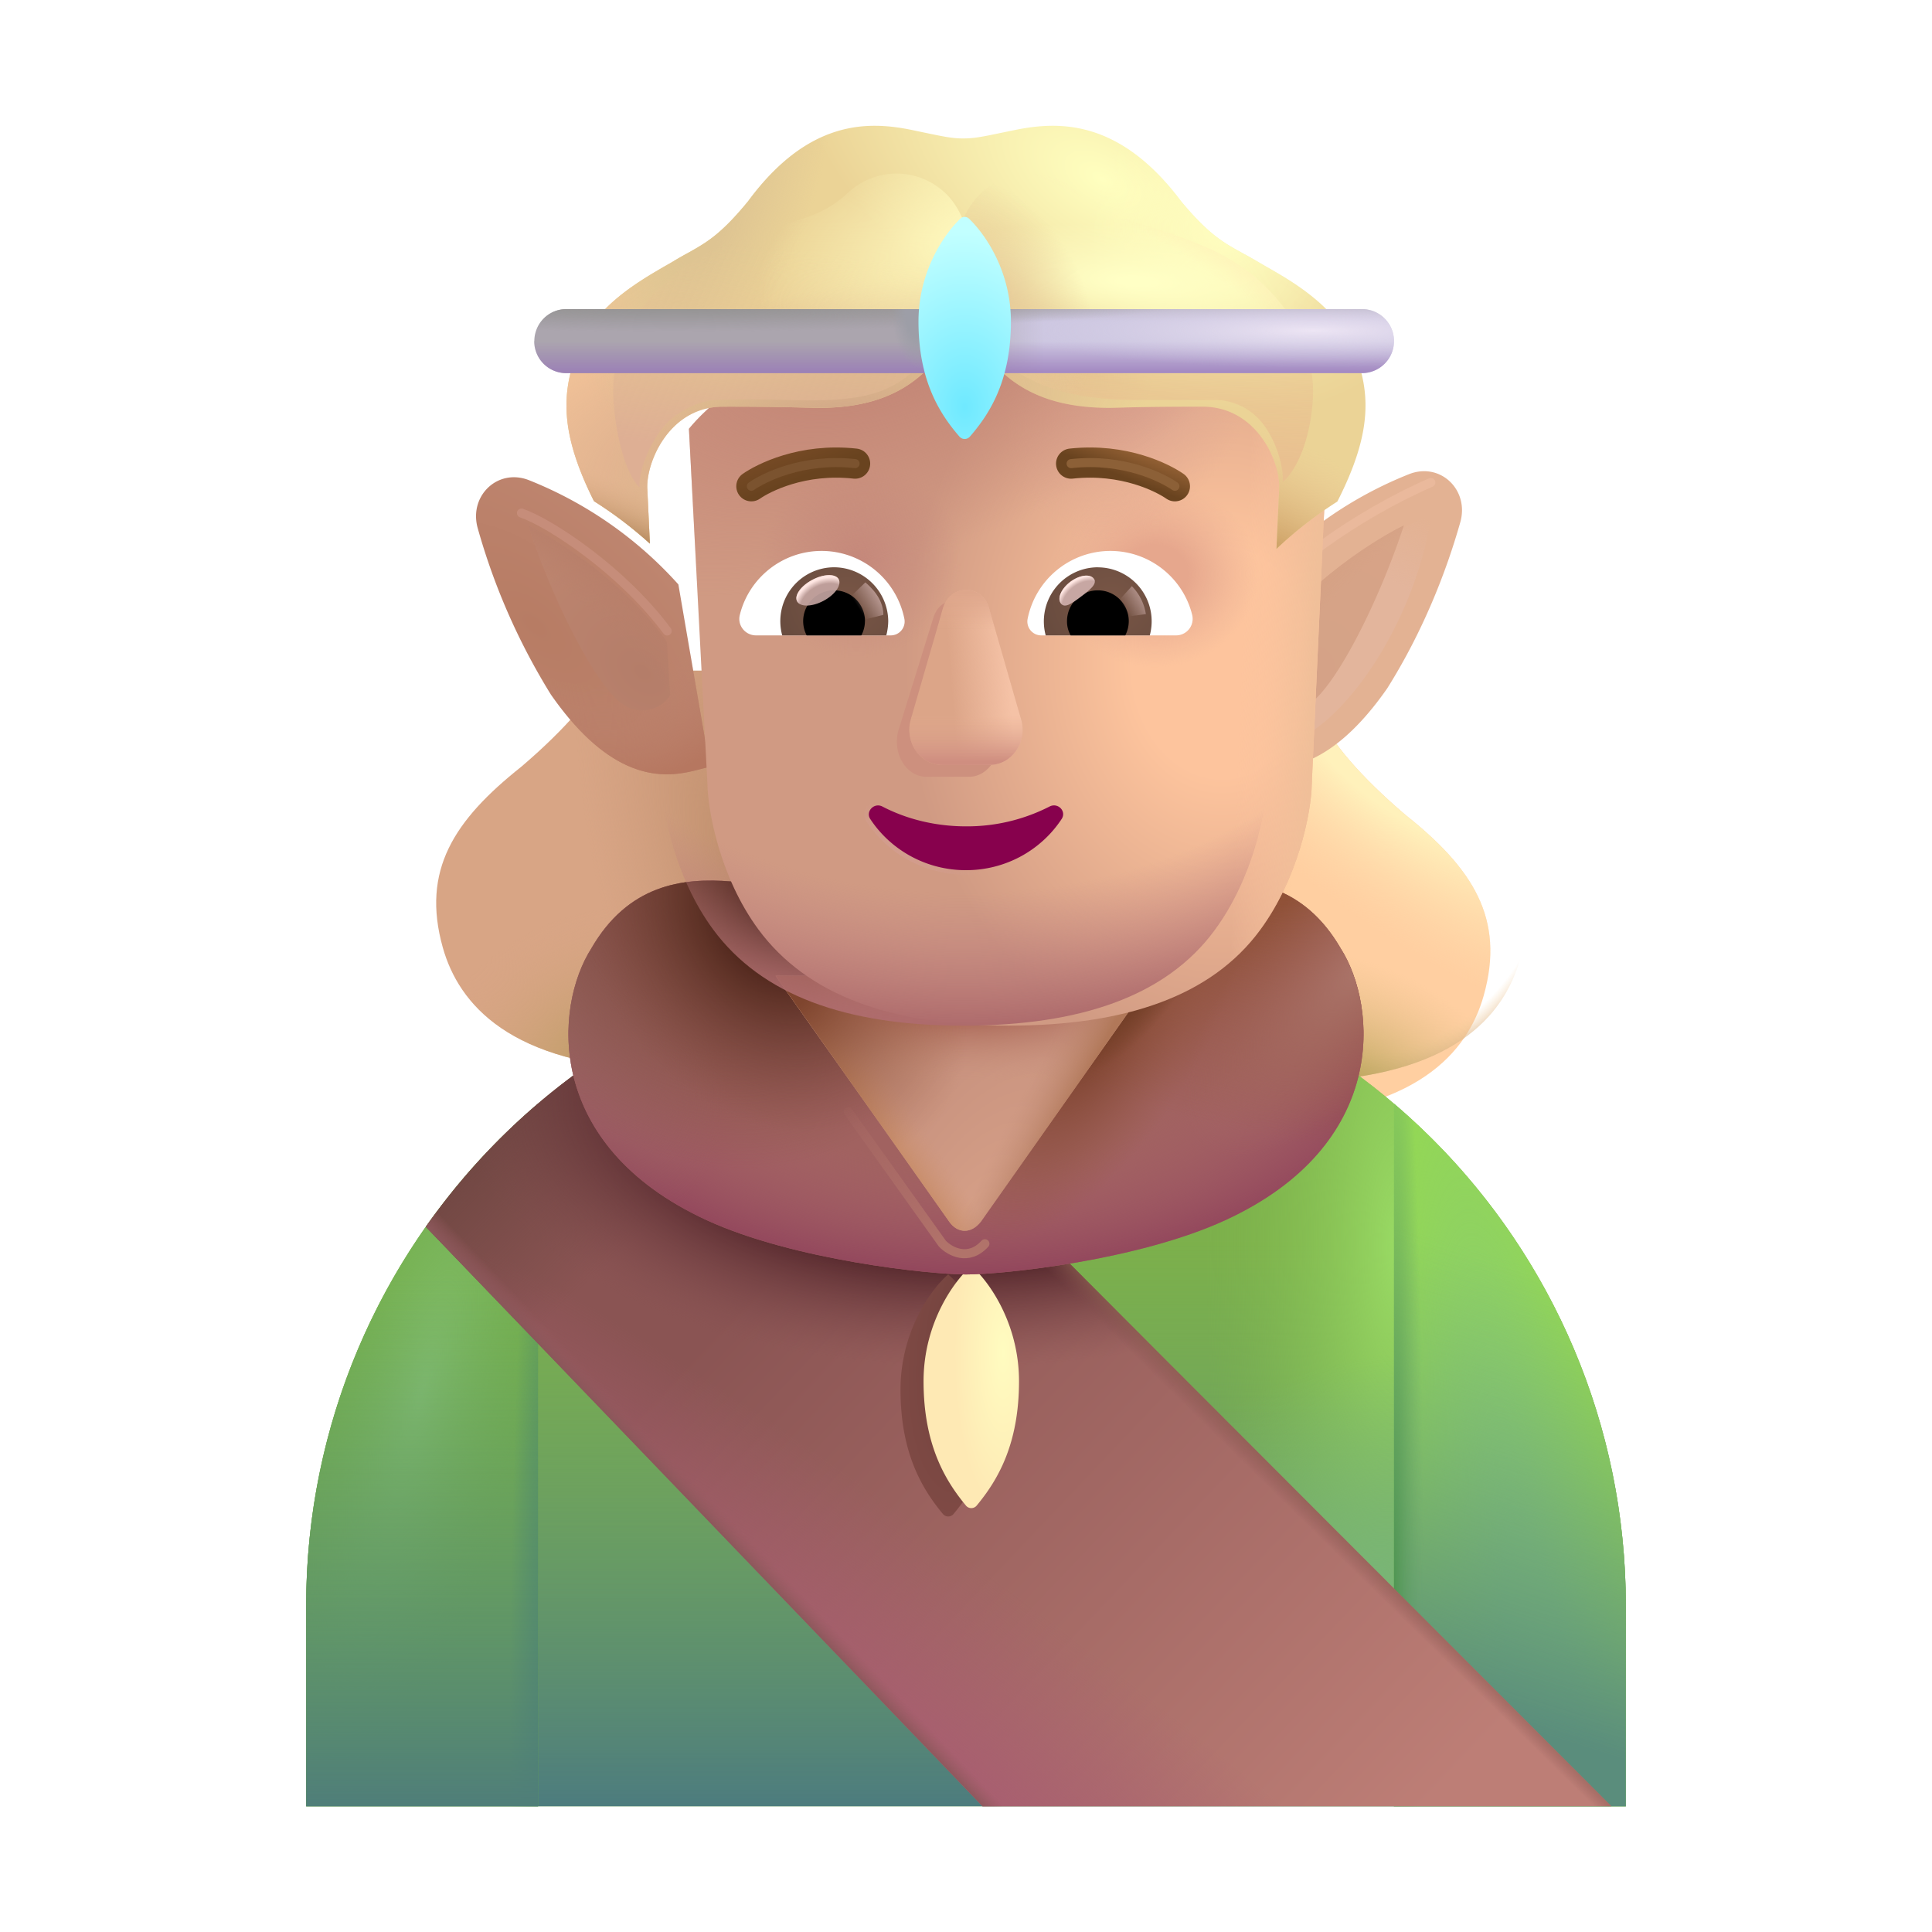 <svg xmlns="http://www.w3.org/2000/svg" fill="none" viewBox="0 0 32 32"><g filter="url(#person-elf-medium-light_svg__a)"><path fill="#FFCFA1" d="M23.879 12.898c-.735-.625-1.279-1.255-1.368-1.594h-4.234v3.282l3.313 3.328c2.469-.082 3.322-1.085 3.585-2.024.36-1.28-.187-2.109-1.296-2.992"/><path fill="url(#person-elf-medium-light_svg__b)" d="M23.879 12.898c-.735-.625-1.279-1.255-1.368-1.594h-4.234v3.282l3.313 3.328c2.469-.082 3.322-1.085 3.585-2.024.36-1.28-.187-2.109-1.296-2.992"/><path fill="url(#person-elf-medium-light_svg__c)" d="M23.879 12.898c-.735-.625-1.279-1.255-1.368-1.594h-4.234v3.282l3.313 3.328c2.469-.082 3.322-1.085 3.585-2.024.36-1.28-.187-2.109-1.296-2.992"/></g><path fill="url(#person-elf-medium-light_svg__d)" d="M23.879 12.898c-.735-.625-1.279-1.255-1.368-1.594h-4.234v3.282l3.313 3.328c2.469-.082 3.322-1.085 3.585-2.024.36-1.28-.187-2.109-1.296-2.992"/><path fill="url(#person-elf-medium-light_svg__e)" d="M23.879 12.898c-.735-.625-1.279-1.255-1.368-1.594h-4.234v3.282l3.313 3.328c2.469-.082 3.322-1.085 3.585-2.024.36-1.28-.187-2.109-1.296-2.992"/><g filter="url(#person-elf-medium-light_svg__f)"><path fill="#D8A585" d="M8.381 12.702c.735-.625 1.279-1.255 1.368-1.594h4.234v3.282l-3.313 3.328c-2.469-.082-3.322-1.084-3.586-2.024-.359-1.28.188-2.109 1.297-2.992"/><path fill="url(#person-elf-medium-light_svg__g)" d="M8.381 12.702c.735-.625 1.279-1.255 1.368-1.594h4.234v3.282l-3.313 3.328c-2.469-.082-3.322-1.084-3.586-2.024-.359-1.28.188-2.109 1.297-2.992"/><path fill="url(#person-elf-medium-light_svg__h)" d="M8.381 12.702c.735-.625 1.279-1.255 1.368-1.594h4.234v3.282l-3.313 3.328c-2.469-.082-3.322-1.084-3.586-2.024-.359-1.28.188-2.109 1.297-2.992"/></g><path fill="#7CB04B" d="M5.071 26.599c0-6.036 4.893-10.93 10.929-10.93s10.929 4.894 10.929 10.93v3.318H5.07z"/><path fill="url(#person-elf-medium-light_svg__i)" d="M5.071 26.599c0-6.036 4.893-10.93 10.929-10.93s10.929 4.894 10.929 10.93v3.318H5.07z"/><path fill="url(#person-elf-medium-light_svg__j)" d="M5.071 26.599c0-6.036 4.893-10.93 10.929-10.93s10.929 4.894 10.929 10.93v3.318H5.07z"/><path fill="url(#person-elf-medium-light_svg__k)" d="M5.071 26.599c0-6.036 4.893-10.93 10.929-10.93s10.929 4.894 10.929 10.93v3.318H5.07z"/><path fill="#74AF4B" d="M8.912 18.28a10.9 10.9 0 0 0-3.84 8.318v3.319h3.84z"/><path fill="url(#person-elf-medium-light_svg__l)" d="M8.912 18.28a10.9 10.9 0 0 0-3.84 8.318v3.319h3.84z"/><path fill="url(#person-elf-medium-light_svg__m)" d="M8.912 18.28a10.9 10.9 0 0 0-3.84 8.318v3.319h3.84z"/><path fill="url(#person-elf-medium-light_svg__n)" d="M8.912 18.28a10.9 10.9 0 0 0-3.84 8.318v3.319h3.84z"/><path fill="#93D756" d="M23.088 18.28a10.9 10.9 0 0 1 3.84 8.318v3.319h-3.84z"/><path fill="url(#person-elf-medium-light_svg__o)" d="M23.088 18.28a10.9 10.9 0 0 1 3.84 8.318v3.319h-3.84z"/><path fill="url(#person-elf-medium-light_svg__p)" d="M23.088 18.28a10.9 10.9 0 0 1 3.84 8.318v3.319h-3.84z"/><path fill="url(#person-elf-medium-light_svg__q)" d="M23.088 18.28a10.9 10.9 0 0 1 3.84 8.318v3.319h-3.84z"/><path fill="url(#person-elf-medium-light_svg__r)" d="M16.274 29.917 7.053 20.32a10.95 10.95 0 0 1 5.854-4.207L26.69 29.917z"/><path fill="url(#person-elf-medium-light_svg__s)" d="M16.274 29.917 7.053 20.32a10.95 10.95 0 0 1 5.854-4.207L26.69 29.917z"/><path fill="url(#person-elf-medium-light_svg__t)" d="M16.274 29.917 7.053 20.32a10.95 10.95 0 0 1 5.854-4.207L26.69 29.917z"/><path fill="url(#person-elf-medium-light_svg__u)" d="M16.274 29.917 7.053 20.32a10.95 10.95 0 0 1 5.854-4.207L26.69 29.917z"/><path fill="url(#person-elf-medium-light_svg__v)" d="M16.274 29.917 7.053 20.32a10.95 10.95 0 0 1 5.854-4.207L26.69 29.917z"/><path fill="url(#person-elf-medium-light_svg__w)" d="M16.274 29.917 7.053 20.32a10.95 10.95 0 0 1 5.854-4.207L26.69 29.917z"/><g filter="url(#person-elf-medium-light_svg__x)"><path fill="url(#person-elf-medium-light_svg__y)" d="M15.706 21.11c.263.22.79.923.79 1.906 0 1.053-.358 1.646-.702 2.06a.115.115 0 0 1-.177 0c-.343-.414-.702-1.007-.702-2.06 0-.983.527-1.686.79-1.907"/></g><g filter="url(#person-elf-medium-light_svg__z)"><path fill="url(#person-elf-medium-light_svg__A)" d="M15.988 21.07c.264.221.79.924.79 1.907 0 1.052-.358 1.646-.701 2.06a.115.115 0 0 1-.178 0c-.343-.414-.702-1.008-.702-2.06 0-.983.528-1.686.791-1.907"/></g><path fill="#A16260" d="M12.12 14.601c-.82-.07-1.718.055-2.327 1.11-.61.96-.793 3.255 1.914 4.5 1.443.663 3.695.898 4.293.898.633 0 2.85-.235 4.293-.898 2.707-1.245 2.523-3.54 1.914-4.5-.61-1.055-1.508-1.18-2.328-1.11l-3.88.14z"/><path fill="url(#person-elf-medium-light_svg__B)" d="M12.12 14.601c-.82-.07-1.718.055-2.327 1.11-.61.96-.793 3.255 1.914 4.5 1.443.663 3.695.898 4.293.898.633 0 2.85-.235 4.293-.898 2.707-1.245 2.523-3.54 1.914-4.5-.61-1.055-1.508-1.18-2.328-1.11l-3.88.14z"/><path fill="url(#person-elf-medium-light_svg__C)" d="M12.12 14.601c-.82-.07-1.718.055-2.327 1.11-.61.96-.793 3.255 1.914 4.5 1.443.663 3.695.898 4.293.898.633 0 2.85-.235 4.293-.898 2.707-1.245 2.523-3.54 1.914-4.5-.61-1.055-1.508-1.18-2.328-1.11l-3.88.14z"/><path fill="url(#person-elf-medium-light_svg__D)" d="M12.12 14.601c-.82-.07-1.718.055-2.327 1.11-.61.96-.793 3.255 1.914 4.5 1.443.663 3.695.898 4.293.898.633 0 2.85-.235 4.293-.898 2.707-1.245 2.523-3.54 1.914-4.5-.61-1.055-1.508-1.18-2.328-1.11l-3.88.14z"/><path fill="url(#person-elf-medium-light_svg__E)" d="M12.12 14.601c-.82-.07-1.718.055-2.327 1.11-.61.96-.793 3.255 1.914 4.5 1.443.663 3.695.898 4.293.898.633 0 2.85-.235 4.293-.898 2.707-1.245 2.523-3.54 1.914-4.5-.61-1.055-1.508-1.18-2.328-1.11l-3.88.14z"/><path fill="url(#person-elf-medium-light_svg__F)" d="M12.12 14.601c-.82-.07-1.718.055-2.327 1.11-.61.96-.793 3.255 1.914 4.5 1.443.663 3.695.898 4.293.898.633 0 2.85-.235 4.293-.898 2.707-1.245 2.523-3.54 1.914-4.5-.61-1.055-1.508-1.18-2.328-1.11l-3.88.14z"/><path fill="url(#person-elf-medium-light_svg__G)" d="M12.12 14.601c-.82-.07-1.718.055-2.327 1.11-.61.96-.793 3.255 1.914 4.5 1.443.663 3.695.898 4.293.898.633 0 2.85-.235 4.293-.898 2.707-1.245 2.523-3.54 1.914-4.5-.61-1.055-1.508-1.18-2.328-1.11l-3.88.14z"/><path fill="url(#person-elf-medium-light_svg__H)" d="M12.12 14.601c-.82-.07-1.718.055-2.327 1.11-.61.96-.793 3.255 1.914 4.5 1.443.663 3.695.898 4.293.898.633 0 2.85-.235 4.293-.898 2.707-1.245 2.523-3.54 1.914-4.5-.61-1.055-1.508-1.18-2.328-1.11l-3.88.14z"/><path fill="url(#person-elf-medium-light_svg__I)" d="M12.12 14.601c-.82-.07-1.718.055-2.327 1.11-.61.96-.793 3.255 1.914 4.5 1.443.663 3.695.898 4.293.898.633 0 2.85-.235 4.293-.898 2.707-1.245 2.523-3.54 1.914-4.5-.61-1.055-1.508-1.18-2.328-1.11l-3.88.14z"/><path fill="url(#person-elf-medium-light_svg__J)" d="m15.719 20.23-2.871-4.066h6.265L16.25 20.23c-.164.215-.395.2-.531 0"/><path fill="url(#person-elf-medium-light_svg__K)" d="m15.719 20.23-2.871-4.066h6.265L16.25 20.23c-.164.215-.395.2-.531 0"/><path fill="url(#person-elf-medium-light_svg__L)" d="m15.719 20.23-2.871-4.066h6.265L16.25 20.23c-.164.215-.395.2-.531 0"/><path fill="url(#person-elf-medium-light_svg__M)" d="m15.719 20.23-2.871-4.066h6.265L16.25 20.23c-.164.215-.395.2-.531 0"/><path fill="url(#person-elf-medium-light_svg__N)" d="m15.719 20.23-2.871-4.066h6.265L16.25 20.23c-.164.215-.395.2-.531 0"/><g filter="url(#person-elf-medium-light_svg__O)"><path fill="url(#person-elf-medium-light_svg__P)" d="M8.763 7.754a6.6 6.6 0 0 1 2.473 1.726l.52 3.024c-.356.052-1.371.609-2.633-1.203a10.7 10.7 0 0 1-1.21-2.751c-.152-.536.332-1.001.85-.796"/><path fill="url(#person-elf-medium-light_svg__Q)" d="M8.763 7.754a6.6 6.6 0 0 1 2.473 1.726l.52 3.024c-.356.052-1.371.609-2.633-1.203a10.7 10.7 0 0 1-1.21-2.751c-.152-.536.332-1.001.85-.796"/></g><path fill="url(#person-elf-medium-light_svg__R)" d="M11.045 10.633c-.7-.994-1.823-1.7-2.297-1.93.406 1.25 1.156 2.75 1.617 2.992a.55.55 0 0 0 .735-.18z"/><path fill="url(#person-elf-medium-light_svg__S)" d="M11.045 10.633c-.7-.994-1.823-1.7-2.297-1.93.406 1.25 1.156 2.75 1.617 2.992a.55.55 0 0 0 .735-.18z"/><g filter="url(#person-elf-medium-light_svg__T)"><path stroke="#C68D7A" stroke-linecap="round" stroke-width=".15" d="M8.637 8.498c.476.164 1.672.953 2.414 1.953"/></g><g filter="url(#person-elf-medium-light_svg__U)"><path fill="#E3B293" d="M23.237 7.754a6.6 6.6 0 0 0-2.474 1.726l-.52 3.024c.357.052 1.372.609 2.634-1.203.586-.933.972-1.911 1.21-2.751.152-.536-.332-1.001-.85-.796"/></g><g filter="url(#person-elf-medium-light_svg__V)"><path stroke="#EAB99C" stroke-linecap="round" stroke-width=".15" d="M20.848 9.992c.383-.547 1.589-1.45 2.851-2"/></g><g filter="url(#person-elf-medium-light_svg__W)"><path fill="url(#person-elf-medium-light_svg__X)" d="M20.914 10.767c.849-1.205 2.226-1.99 2.801-2.267-.25 1.656-1.219 3.117-1.992 3.617-.424.274-.765-.11-.875-.28z"/></g><g filter="url(#person-elf-medium-light_svg__Y)"><path fill="url(#person-elf-medium-light_svg__Z)" d="M20.955 10.633c.7-.994 1.823-1.7 2.297-1.93-.407 1.25-1.157 2.75-1.618 2.992a.55.55 0 0 1-.734-.18z"/><path fill="url(#person-elf-medium-light_svg__aa)" d="M20.955 10.633c.7-.994 1.823-1.7 2.297-1.93-.407 1.25-1.157 2.75-1.618 2.992a.55.55 0 0 1-.734-.18z"/></g><g filter="url(#person-elf-medium-light_svg__ab)"><path fill="url(#person-elf-medium-light_svg__ac)" d="m10.967 12.976-.306-5.874c.58-.709 2.468-2.126 5.37-2.126s4.674 1.417 5.213 2.126l-.267 5.887c-.005.446-.219 1.552-.86 2.42-.8 1.087-2.218 1.579-4.165 1.579s-3.34-.508-4.141-1.594c-.64-.869-.839-1.972-.844-2.418"/><path fill="url(#person-elf-medium-light_svg__ad)" d="m10.967 12.976-.306-5.874c.58-.709 2.468-2.126 5.37-2.126s4.674 1.417 5.213 2.126l-.267 5.887c-.005.446-.219 1.552-.86 2.42-.8 1.087-2.218 1.579-4.165 1.579s-3.34-.508-4.141-1.594c-.64-.869-.839-1.972-.844-2.418"/><path fill="url(#person-elf-medium-light_svg__ae)" d="m10.967 12.976-.306-5.874c.58-.709 2.468-2.126 5.37-2.126s4.674 1.417 5.213 2.126l-.267 5.887c-.005.446-.219 1.552-.86 2.42-.8 1.087-2.218 1.579-4.165 1.579s-3.34-.508-4.141-1.594c-.64-.869-.839-1.972-.844-2.418"/><path fill="url(#person-elf-medium-light_svg__af)" d="m10.967 12.976-.306-5.874c.58-.709 2.468-2.126 5.37-2.126s4.674 1.417 5.213 2.126l-.267 5.887c-.005.446-.219 1.552-.86 2.42-.8 1.087-2.218 1.579-4.165 1.579s-3.34-.508-4.141-1.594c-.64-.869-.839-1.972-.844-2.418"/><path fill="url(#person-elf-medium-light_svg__ag)" d="m10.967 12.976-.306-5.874c.58-.709 2.468-2.126 5.37-2.126s4.674 1.417 5.213 2.126l-.267 5.887c-.005.446-.219 1.552-.86 2.42-.8 1.087-2.218 1.579-4.165 1.579s-3.34-.508-4.141-1.594c-.64-.869-.839-1.972-.844-2.418"/><path fill="url(#person-elf-medium-light_svg__ah)" d="m10.967 12.976-.306-5.874c.58-.709 2.468-2.126 5.37-2.126s4.674 1.417 5.213 2.126l-.267 5.887c-.005.446-.219 1.552-.86 2.42-.8 1.087-2.218 1.579-4.165 1.579s-3.34-.508-4.141-1.594c-.64-.869-.839-1.972-.844-2.418"/></g><path fill="url(#person-elf-medium-light_svg__ai)" d="m10.967 12.976-.306-5.874c.58-.709 2.468-2.126 5.37-2.126s4.674 1.417 5.213 2.126l-.267 5.887c-.005.446-.219 1.552-.86 2.42-.8 1.087-2.218 1.579-4.165 1.579s-3.34-.508-4.141-1.594c-.64-.869-.839-1.972-.844-2.418"/><path fill="url(#person-elf-medium-light_svg__aj)" d="m10.722 8.104.042.9a6.7 6.7 0 0 0-.925-.703c-.579-1.153-.547-1.839-.238-2.569.285-.672.978-1.072 1.422-1.329q.083-.046.153-.089.116-.069.218-.124c.31-.174.544-.305.996-.856 1.008-1.367 2-1.328 2.72-1.18l.185.039c.335.07.48.1.654.1.186 0 .315-.027.61-.088l.243-.05c.73-.15 1.738-.188 2.761 1.179.459.551.696.682 1.012.856q.103.055.222.124l.154.09c.452.256 1.155.656 1.444 1.328.314.732.347 1.418-.245 2.575-.413.262-.75.54-1.008.785l.045-.988c.03-.428-.357-1.368-1.269-1.368-.8 0-1.167.01-1.364.016l-.165.004c-.785 0-1.58-.184-2.126-.984h-.623c-.537.8-1.32.984-2.093.984l-.175-.004a49 49 0 0 0-1.4-.016c-.898 0-1.278.94-1.25 1.368"/><path fill="url(#person-elf-medium-light_svg__ak)" d="m10.722 8.104.042.9a6.7 6.7 0 0 0-.925-.703c-.579-1.153-.547-1.839-.238-2.569.285-.672.978-1.072 1.422-1.329q.083-.046.153-.089.116-.069.218-.124c.31-.174.544-.305.996-.856 1.008-1.367 2-1.328 2.72-1.18l.185.039c.335.07.48.1.654.1.186 0 .315-.027.61-.088l.243-.05c.73-.15 1.738-.188 2.761 1.179.459.551.696.682 1.012.856q.103.055.222.124l.154.09c.452.256 1.155.656 1.444 1.328.314.732.347 1.418-.245 2.575-.413.262-.75.54-1.008.785l.045-.988c.03-.428-.357-1.368-1.269-1.368-.8 0-1.167.01-1.364.016l-.165.004c-.785 0-1.58-.184-2.126-.984h-.623c-.537.8-1.32.984-2.093.984l-.175-.004a49 49 0 0 0-1.4-.016c-.898 0-1.278.94-1.25 1.368"/><path fill="url(#person-elf-medium-light_svg__al)" d="m10.722 8.104.042.9a6.7 6.7 0 0 0-.925-.703c-.579-1.153-.547-1.839-.238-2.569.285-.672.978-1.072 1.422-1.329q.083-.046.153-.089.116-.069.218-.124c.31-.174.544-.305.996-.856 1.008-1.367 2-1.328 2.72-1.18l.185.039c.335.07.48.1.654.1.186 0 .315-.027.61-.088l.243-.05c.73-.15 1.738-.188 2.761 1.179.459.551.696.682 1.012.856q.103.055.222.124l.154.09c.452.256 1.155.656 1.444 1.328.314.732.347 1.418-.245 2.575-.413.262-.75.54-1.008.785l.045-.988c.03-.428-.357-1.368-1.269-1.368-.8 0-1.167.01-1.364.016l-.165.004c-.785 0-1.58-.184-2.126-.984h-.623c-.537.8-1.32.984-2.093.984l-.175-.004a49 49 0 0 0-1.4-.016c-.898 0-1.278.94-1.25 1.368"/><path fill="url(#person-elf-medium-light_svg__am)" d="m10.722 8.104.042.9a6.7 6.7 0 0 0-.925-.703c-.579-1.153-.547-1.839-.238-2.569.285-.672.978-1.072 1.422-1.329q.083-.046.153-.089.116-.069.218-.124c.31-.174.544-.305.996-.856 1.008-1.367 2-1.328 2.72-1.18l.185.039c.335.07.48.1.654.1.186 0 .315-.027.61-.088l.243-.05c.73-.15 1.738-.188 2.761 1.179.459.551.696.682 1.012.856q.103.055.222.124l.154.09c.452.256 1.155.656 1.444 1.328.314.732.347 1.418-.245 2.575-.413.262-.75.54-1.008.785l.045-.988c.03-.428-.357-1.368-1.269-1.368-.8 0-1.167.01-1.364.016l-.165.004c-.785 0-1.58-.184-2.126-.984h-.623c-.537.8-1.32.984-2.093.984l-.175-.004a49 49 0 0 0-1.4-.016c-.898 0-1.278.94-1.25 1.368"/><path fill="url(#person-elf-medium-light_svg__an)" d="m10.722 8.104.042.9a6.7 6.7 0 0 0-.925-.703c-.579-1.153-.547-1.839-.238-2.569.285-.672.978-1.072 1.422-1.329q.083-.046.153-.089.116-.069.218-.124c.31-.174.544-.305.996-.856 1.008-1.367 2-1.328 2.72-1.18l.185.039c.335.07.48.1.654.1.186 0 .315-.027.61-.088l.243-.05c.73-.15 1.738-.188 2.761 1.179.459.551.696.682 1.012.856q.103.055.222.124l.154.09c.452.256 1.155.656 1.444 1.328.314.732.347 1.418-.245 2.575-.413.262-.75.54-1.008.785l.045-.988c.03-.428-.357-1.368-1.269-1.368-.8 0-1.167.01-1.364.016l-.165.004c-.785 0-1.58-.184-2.126-.984h-.623c-.537.8-1.32.984-2.093.984l-.175-.004a49 49 0 0 0-1.4-.016c-.898 0-1.278.94-1.25 1.368"/><path fill="url(#person-elf-medium-light_svg__ao)" d="m10.722 8.104.042.9a6.7 6.7 0 0 0-.925-.703c-.579-1.153-.547-1.839-.238-2.569.285-.672.978-1.072 1.422-1.329q.083-.046.153-.089.116-.069.218-.124c.31-.174.544-.305.996-.856 1.008-1.367 2-1.328 2.72-1.18l.185.039c.335.07.48.1.654.1.186 0 .315-.027.61-.088l.243-.05c.73-.15 1.738-.188 2.761 1.179.459.551.696.682 1.012.856q.103.055.222.124l.154.09c.452.256 1.155.656 1.444 1.328.314.732.347 1.418-.245 2.575-.413.262-.75.54-1.008.785l.045-.988c.03-.428-.357-1.368-1.269-1.368-.8 0-1.167.01-1.364.016l-.165.004c-.785 0-1.58-.184-2.126-.984h-.623c-.537.8-1.32.984-2.093.984l-.175-.004a49 49 0 0 0-1.4-.016c-.898 0-1.278.94-1.25 1.368"/><path fill="url(#person-elf-medium-light_svg__ap)" d="m10.722 8.104.042.9a6.7 6.7 0 0 0-.925-.703c-.579-1.153-.547-1.839-.238-2.569.285-.672.978-1.072 1.422-1.329q.083-.046.153-.089.116-.069.218-.124c.31-.174.544-.305.996-.856 1.008-1.367 2-1.328 2.72-1.18l.185.039c.335.07.48.1.654.1.186 0 .315-.027.61-.088l.243-.05c.73-.15 1.738-.188 2.761 1.179.459.551.696.682 1.012.856q.103.055.222.124l.154.09c.452.256 1.155.656 1.444 1.328.314.732.347 1.418-.245 2.575-.413.262-.75.54-1.008.785l.045-.988c.03-.428-.357-1.368-1.269-1.368-.8 0-1.167.01-1.364.016l-.165.004c-.785 0-1.58-.184-2.126-.984h-.623c-.537.8-1.32.984-2.093.984l-.175-.004a49 49 0 0 0-1.4-.016c-.898 0-1.278.94-1.25 1.368"/><g filter="url(#person-elf-medium-light_svg__aq)"><path fill="url(#person-elf-medium-light_svg__ar)" d="M10.16 6.625c.057.825.292 1.336.435 1.445-.023-.221.132-.67.375-.977.244-.306.664-.463.883-.468.076 0 .44-.024 1.196 0 1.484.046 1.937-.149 2.601-1.094s.44-1.875.05-2.29a1.174 1.174 0 0 0-1.657-.046c-.53.492-.96.414-2.093.89s-1.86 1.508-1.79 2.54"/><path fill="url(#person-elf-medium-light_svg__as)" d="M10.16 6.625c.057.825.292 1.336.435 1.445-.023-.221.132-.67.375-.977.244-.306.664-.463.883-.468.076 0 .44-.024 1.196 0 1.484.046 1.937-.149 2.601-1.094s.44-1.875.05-2.29a1.174 1.174 0 0 0-1.657-.046c-.53.492-.96.414-2.093.89s-1.86 1.508-1.79 2.54"/></g><g filter="url(#person-elf-medium-light_svg__at)"><path fill="url(#person-elf-medium-light_svg__au)" d="M21.744 6.625c-.056.825-.357 1.25-.5 1.359.023-.221-.092-.67-.336-.977a1.01 1.01 0 0 0-.784-.382h-1.247c-.945 0-2.008-.141-2.672-1.086s-.39-1.883 0-2.297a1.174 1.174 0 0 1 1.656-.047c.531.492.961.414 2.094.89s1.86 1.508 1.789 2.54"/><path fill="url(#person-elf-medium-light_svg__av)" d="M21.744 6.625c-.056.825-.357 1.25-.5 1.359.023-.221-.092-.67-.336-.977a1.01 1.01 0 0 0-.784-.382h-1.247c-.945 0-2.008-.141-2.672-1.086s-.39-1.883 0-2.297a1.174 1.174 0 0 1 1.656-.047c.531.492.961.414 2.094.89s1.86 1.508 1.789 2.54"/><path fill="url(#person-elf-medium-light_svg__aw)" d="M21.744 6.625c-.056.825-.357 1.25-.5 1.359.023-.221-.092-.67-.336-.977a1.01 1.01 0 0 0-.784-.382h-1.247c-.945 0-2.008-.141-2.672-1.086s-.39-1.883 0-2.297a1.174 1.174 0 0 1 1.656-.047c.531.492.961.414 2.094.89s1.86 1.508 1.789 2.54"/><path fill="url(#person-elf-medium-light_svg__ax)" d="M21.744 6.625c-.056.825-.357 1.25-.5 1.359.023-.221-.092-.67-.336-.977a1.01 1.01 0 0 0-.784-.382h-1.247c-.945 0-2.008-.141-2.672-1.086s-.39-1.883 0-2.297a1.174 1.174 0 0 1 1.656-.047c.531.492.961.414 2.094.89s1.86 1.508 1.789 2.54"/></g><path fill="url(#person-elf-medium-light_svg__ay)" d="M8.85 5.65a.53.53 0 0 1 .529-.53h13.18a.53.53 0 0 1 0 1.06H9.378a.53.53 0 0 1-.53-.53"/><path fill="url(#person-elf-medium-light_svg__az)" d="M8.85 5.65a.53.53 0 0 1 .529-.53h13.18a.53.53 0 0 1 0 1.06H9.378a.53.53 0 0 1-.53-.53"/><path fill="url(#person-elf-medium-light_svg__aA)" d="M8.85 5.65a.53.53 0 0 1 .529-.53h13.18a.53.53 0 0 1 0 1.06H9.378a.53.53 0 0 1-.53-.53"/><path fill="url(#person-elf-medium-light_svg__aB)" d="M8.85 5.65a.53.53 0 0 1 .529-.53h13.18a.53.53 0 0 1 0 1.06H9.378a.53.53 0 0 1-.53-.53"/><path fill="url(#person-elf-medium-light_svg__aC)" d="M8.85 5.65a.53.53 0 0 1 .529-.53h13.18a.53.53 0 0 1 0 1.06H9.378a.53.53 0 0 1-.53-.53"/><path fill="url(#person-elf-medium-light_svg__aD)" d="M8.85 5.65a.53.53 0 0 1 .529-.53h13.18a.53.53 0 0 1 0 1.06H9.378a.53.53 0 0 1-.53-.53"/><path fill="url(#person-elf-medium-light_svg__aE)" d="M15.906 3.622a.103.103 0 0 1 .144 0c.269.257.694.871.694 1.702 0 .974-.346 1.524-.679 1.907a.115.115 0 0 1-.174 0c-.332-.383-.678-.933-.678-1.907 0-.83.425-1.445.693-1.702"/><path stroke="url(#person-elf-medium-light_svg__aF)" stroke-linecap="round" stroke-width=".5" d="M12.445 8.054c.195-.136.84-.472 1.718-.375"/><g filter="url(#person-elf-medium-light_svg__aG)"><path stroke="#7B532F" stroke-linecap="round" stroke-width=".15" d="M12.445 8.054c.195-.136.84-.472 1.718-.375"/></g><path stroke="url(#person-elf-medium-light_svg__aH)" stroke-linecap="round" stroke-width=".5" d="M19.46 8.054c-.195-.136-.84-.472-1.719-.375"/><g filter="url(#person-elf-medium-light_svg__aI)"><path stroke="#8C6037" stroke-linecap="round" stroke-width=".15" d="M19.46 8.054c-.195-.136-.84-.472-1.719-.375"/></g><g filter="url(#person-elf-medium-light_svg__aJ)"><path fill="#CD907E" d="m15.447 10.271-.57 1.838c-.098.379.136.757.467.757h.707c.331 0 .565-.384.468-.757l-.478-1.838c-.102-.407-.487-.407-.594 0"/></g><path fill="#DCA588" d="m15.618 10.075-.532 1.839c-.109.378.152.756.52.756h.787c.369 0 .63-.384.52-.756l-.53-1.839c-.115-.407-.646-.407-.765 0"/><path fill="url(#person-elf-medium-light_svg__aK)" d="m15.618 10.075-.532 1.839c-.109.378.152.756.52.756h.787c.369 0 .63-.384.52-.756l-.53-1.839c-.115-.407-.646-.407-.765 0"/><path fill="url(#person-elf-medium-light_svg__aL)" d="m15.618 10.075-.532 1.839c-.109.378.152.756.52.756h.787c.369 0 .63-.384.52-.756l-.53-1.839c-.115-.407-.646-.407-.765 0"/><path fill="url(#person-elf-medium-light_svg__aM)" d="m15.618 10.075-.532 1.839c-.109.378.152.756.52.756h.787c.369 0 .63-.384.52-.756l-.53-1.839c-.115-.407-.646-.407-.765 0"/><g filter="url(#person-elf-medium-light_svg__aN)"><path stroke="url(#person-elf-medium-light_svg__aO)" stroke-width=".15" d="M16 13.687c-.508 0-.985-.12-1.386-.329-.137-.07-.284.085-.198.21.335.507.919.845 1.584.845s1.248-.338 1.583-.846c.087-.13-.06-.279-.198-.209a3 3 0 0 1-1.385.329Z"/></g><path fill="#87014D" d="M16 13.687c-.508 0-.985-.12-1.386-.329-.137-.07-.284.085-.198.21.335.507.919.845 1.584.845s1.248-.338 1.583-.846c.087-.13-.06-.279-.198-.209a3 3 0 0 1-1.385.329"/><path fill="#fff" d="M18.39 9.125c.654 0 1.206.45 1.356 1.059a.274.274 0 0 1-.268.34h-2.231a.23.23 0 0 1-.227-.271 1.4 1.4 0 0 1 1.37-1.128"/><path fill="url(#person-elf-medium-light_svg__aP)" d="M18.184 9.397a.893.893 0 0 1 .86 1.127H17.32a.896.896 0 0 1 .864-1.128"/><path fill="#000" d="M17.673 10.29c0-.285.227-.512.51-.512a.51.51 0 0 1 .455.746h-.904a.46.46 0 0 1-.061-.235"/><g filter="url(#person-elf-medium-light_svg__aQ)"><path fill="#C7A7A3" d="M18.118 9.585c.064.085-.07.19-.22.302-.151.113-.264.193-.327.108-.064-.085.007-.246.158-.359s.326-.136.389-.05"/><path fill="url(#person-elf-medium-light_svg__aR)" d="M18.118 9.585c.064.085-.07.19-.22.302-.151.113-.264.193-.327.108-.064-.085.007-.246.158-.359s.326-.136.389-.05"/></g><g filter="url(#person-elf-medium-light_svg__aS)"><path fill="url(#person-elf-medium-light_svg__aT)" d="M18.979 10.172a.84.84 0 0 0-.232-.463l-.26.285.118.228z"/></g><path fill="#fff" d="M13.609 9.125c-.653 0-1.205.45-1.355 1.059-.045.174.09.34.268.34h2.23a.23.23 0 0 0 .228-.271 1.4 1.4 0 0 0-1.371-1.128"/><path fill="url(#person-elf-medium-light_svg__aU)" d="M13.816 9.396a.893.893 0 0 0-.86 1.128h1.724a1 1 0 0 0 .032-.235.9.9 0 0 0-.896-.893"/><path fill="#000" d="M14.327 10.289a.51.51 0 0 0-.511-.511.51.51 0 0 0-.455.746h.905a.5.5 0 0 0 .06-.235"/><g filter="url(#person-elf-medium-light_svg__aV)"><path fill="url(#person-elf-medium-light_svg__aW)" d="M14.631 10.184c0-.288-.234-.48-.298-.538l-.288.278.177.362z"/></g><g filter="url(#person-elf-medium-light_svg__aX)" transform="rotate(-27.914 13.547 9.778)"><ellipse cx="13.547" cy="9.778" fill="#C7A7A3" fill-opacity=".9" rx=".39" ry=".197"/><ellipse cx="13.547" cy="9.778" fill="url(#person-elf-medium-light_svg__aY)" rx=".39" ry=".197"/></g><g filter="url(#person-elf-medium-light_svg__aZ)"><path stroke="url(#person-elf-medium-light_svg__ba)" stroke-linecap="round" stroke-width=".15" d="M14.049 18.414 15.61 20.6c.12.125.428.3.703 0"/></g><defs><radialGradient id="person-elf-medium-light_svg__b" cx="0" cy="0" r="1" gradientTransform="matrix(-1.591 1.984 -5.14 -4.122 23.705 11.883)" gradientUnits="userSpaceOnUse"><stop offset=".324" stop-color="#FFF1BB"/><stop offset="1" stop-color="#FFDBAC" stop-opacity="0"/></radialGradient><radialGradient id="person-elf-medium-light_svg__c" cx="0" cy="0" r="1" gradientTransform="matrix(1.638 .291 -.826 4.656 20.317 14.03)" gradientUnits="userSpaceOnUse"><stop offset=".176" stop-color="#E3B482"/><stop offset="1" stop-color="#F2C192" stop-opacity="0"/></radialGradient><radialGradient id="person-elf-medium-light_svg__d" cx="0" cy="0" r="1" gradientTransform="matrix(.734 3.719 -3.6 .711 22.41 14.107)" gradientUnits="userSpaceOnUse"><stop offset=".881" stop-color="#F6D09D" stop-opacity="0"/><stop offset="1" stop-color="#D5B08A"/></radialGradient><radialGradient id="person-elf-medium-light_svg__e" cx="0" cy="0" r="1" gradientTransform="rotate(-65.289 25.201 -8.557)scale(1.944 3.023)" gradientUnits="userSpaceOnUse"><stop stop-color="#BDA75E"/><stop offset="1" stop-color="#E2BB85" stop-opacity="0"/></radialGradient><radialGradient id="person-elf-medium-light_svg__g" cx="0" cy="0" r="1" gradientTransform="matrix(-.769 -2.375 2.953 -.955 9.87 17.576)" gradientUnits="userSpaceOnUse"><stop stop-color="#B99C5F"/><stop offset="1" stop-color="#D8A584" stop-opacity="0"/></radialGradient><radialGradient id="person-elf-medium-light_svg__h" cx="0" cy="0" r="1" gradientTransform="matrix(-2.391 .579 -1.522 -6.287 12.111 14.413)" gradientUnits="userSpaceOnUse"><stop stop-color="#BD8D6A"/><stop offset="1" stop-color="#CB997A" stop-opacity="0"/></radialGradient><radialGradient id="person-elf-medium-light_svg__j" cx="0" cy="0" r="1" gradientTransform="matrix(-3.156 0 0 -11.66 23.142 20.664)" gradientUnits="userSpaceOnUse"><stop stop-color="#99DA64"/><stop offset="1" stop-color="#82B84C" stop-opacity="0"/></radialGradient><radialGradient id="person-elf-medium-light_svg__k" cx="0" cy="0" r="1" gradientTransform="rotate(-110.347 20.47 5.173)scale(3.595 4.807)" gradientUnits="userSpaceOnUse"><stop stop-color="#79B576"/><stop offset="1" stop-color="#79B576" stop-opacity="0"/></radialGradient><radialGradient id="person-elf-medium-light_svg__l" cx="0" cy="0" r="1" gradientTransform="matrix(-.597 0 0 -12.178 9.033 29.916)" gradientUnits="userSpaceOnUse"><stop offset=".214" stop-color="#4B8866"/><stop offset="1" stop-color="#4B8866" stop-opacity="0"/></radialGradient><radialGradient id="person-elf-medium-light_svg__m" cx="0" cy="0" r="1" gradientTransform="matrix(-1.693 6.878 -1.92 -.473 6.992 23.039)" gradientUnits="userSpaceOnUse"><stop stop-color="#82BD6C"/><stop offset="1" stop-color="#74B04F" stop-opacity="0"/></radialGradient><radialGradient id="person-elf-medium-light_svg__o" cx="0" cy="0" r="1" gradientTransform="matrix(-1.625 -10.406 1.713 -.268 25.58 28.351)" gradientUnits="userSpaceOnUse"><stop offset=".287" stop-color="#88C975"/><stop offset="1" stop-color="#88C975" stop-opacity="0"/></radialGradient><radialGradient id="person-elf-medium-light_svg__q" cx="0" cy="0" r="1" gradientTransform="matrix(.492 0 0 10.875 23.088 26.445)" gradientUnits="userSpaceOnUse"><stop stop-color="#509652"/><stop offset="1" stop-color="#67A16E" stop-opacity="0"/></radialGradient><radialGradient id="person-elf-medium-light_svg__s" cx="0" cy="0" r="1" gradientTransform="matrix(2.031 -2.656 14.811 11.326 15.736 29.758)" gradientUnits="userSpaceOnUse"><stop stop-color="#A85D71"/><stop offset="1" stop-color="#A85D71" stop-opacity="0"/></radialGradient><radialGradient id="person-elf-medium-light_svg__t" cx="0" cy="0" r="1" gradientTransform="rotate(-132.42 17.243 11.363)scale(18.16 26.373)" gradientUnits="userSpaceOnUse"><stop offset=".826" stop-color="#6E4641" stop-opacity="0"/><stop offset="1" stop-color="#6E4641"/></radialGradient><radialGradient id="person-elf-medium-light_svg__u" cx="0" cy="0" r="1" gradientTransform="matrix(0 4.531 -8.406 0 15.986 18.133)" gradientUnits="userSpaceOnUse"><stop offset=".612" stop-color="#512429"/><stop offset="1" stop-color="#824D4F" stop-opacity="0"/></radialGradient><radialGradient id="person-elf-medium-light_svg__y" cx="0" cy="0" r="1" gradientTransform="rotate(97.64 -1.617 18.109)scale(3.088 1.2)" gradientUnits="userSpaceOnUse"><stop stop-color="#6F403B"/><stop offset="1" stop-color="#7F4A45"/></radialGradient><radialGradient id="person-elf-medium-light_svg__A" cx="0" cy="0" r="1" gradientTransform="matrix(0 2.633 -.812 0 16.517 22.508)" gradientUnits="userSpaceOnUse"><stop stop-color="#FFFCC0"/><stop offset="1" stop-color="#FEE9B4"/></radialGradient><radialGradient id="person-elf-medium-light_svg__B" cx="0" cy="0" r="1" gradientTransform="matrix(0 4.82 -7.826 0 16 16.289)" gradientUnits="userSpaceOnUse"><stop offset=".609" stop-color="#A7606B" stop-opacity="0"/><stop offset="1" stop-color="#92465C"/></radialGradient><radialGradient id="person-elf-medium-light_svg__C" cx="0" cy="0" r="1" gradientTransform="matrix(2.375 3.875 -2.053 1.258 8.83 16.101)" gradientUnits="userSpaceOnUse"><stop stop-color="#9E6C66"/><stop offset="1" stop-color="#9E6C66" stop-opacity="0"/></radialGradient><radialGradient id="person-elf-medium-light_svg__D" cx="0" cy="0" r="1" gradientTransform="rotate(57.322 -7.396 18.171)scale(4.92 4.452)" gradientUnits="userSpaceOnUse"><stop offset=".162" stop-color="#77473A"/><stop offset="1" stop-color="#77473A" stop-opacity="0"/></radialGradient><radialGradient id="person-elf-medium-light_svg__E" cx="0" cy="0" r="1" gradientTransform="rotate(61.504 -6.255 18.427)scale(3.734 3.189)" gradientUnits="userSpaceOnUse"><stop offset=".152" stop-color="#3E190E"/><stop offset="1" stop-color="#814A40" stop-opacity="0"/></radialGradient><radialGradient id="person-elf-medium-light_svg__F" cx="0" cy="0" r="1" gradientTransform="matrix(1.507 .89 -2.071 3.507 18.196 16.957)" gradientUnits="userSpaceOnUse"><stop offset=".154" stop-color="#7D422E"/><stop offset="1" stop-color="#945740" stop-opacity="0"/></radialGradient><radialGradient id="person-elf-medium-light_svg__G" cx="0" cy="0" r="1" gradientTransform="rotate(104.647 4.863 15.397)scale(4.142 9.13)" gradientUnits="userSpaceOnUse"><stop stop-color="#8E5034"/><stop offset="1" stop-color="#8E5034" stop-opacity="0"/></radialGradient><radialGradient id="person-elf-medium-light_svg__H" cx="0" cy="0" r="1" gradientTransform="rotate(36.076 -15.3 37.145)scale(.677 1.974)" gradientUnits="userSpaceOnUse"><stop offset=".153" stop-color="#6A3A22"/><stop offset="1" stop-color="#6A3A22" stop-opacity="0"/></radialGradient><radialGradient id="person-elf-medium-light_svg__I" cx="0" cy="0" r="1" gradientTransform="matrix(-2.724 2.969 -1.226 -1.125 22.585 15.976)" gradientUnits="userSpaceOnUse"><stop stop-color="#AB756A"/><stop offset="1" stop-color="#A86B65" stop-opacity="0"/></radialGradient><radialGradient id="person-elf-medium-light_svg__J" cx="0" cy="0" r="1" gradientTransform="matrix(2.25 -4.222 2.035 1.084 16.142 20.386)" gradientUnits="userSpaceOnUse"><stop offset=".07" stop-color="#D59F87"/><stop offset="1" stop-color="#C6907D"/></radialGradient><radialGradient id="person-elf-medium-light_svg__L" cx="0" cy="0" r="1" gradientTransform="matrix(0 1.438 -4.258 0 15.98 16.476)" gradientUnits="userSpaceOnUse"><stop offset=".363" stop-color="#B17160"/><stop offset="1" stop-color="#CA9480" stop-opacity="0"/></radialGradient><radialGradient id="person-elf-medium-light_svg__M" cx="0" cy="0" r="1" gradientTransform="rotate(42.523 -14.346 24.59)scale(3.583 2.636)" gradientUnits="userSpaceOnUse"><stop offset=".175" stop-color="#7F452E"/><stop offset="1" stop-color="#9E634A" stop-opacity="0"/></radialGradient><radialGradient id="person-elf-medium-light_svg__P" cx="0" cy="0" r="1" gradientTransform="matrix(1.438 -1.595 3.401 3.066 8.861 10.165)" gradientUnits="userSpaceOnUse"><stop stop-color="#B77C64"/><stop offset="1" stop-color="#BE856F"/></radialGradient><radialGradient id="person-elf-medium-light_svg__Q" cx="0" cy="0" r="1" gradientTransform="rotate(72.147 -.353 10.026)scale(5.606 3.916)" gradientUnits="userSpaceOnUse"><stop offset=".707" stop-color="#BE8471" stop-opacity="0"/><stop offset="1" stop-color="#B67760"/></radialGradient><radialGradient id="person-elf-medium-light_svg__R" cx="0" cy="0" r="1" gradientTransform="rotate(-137.265 7.499 3.484)scale(2.579 1.753)" gradientUnits="userSpaceOnUse"><stop stop-color="#B47D69"/><stop offset="1" stop-color="#BD856F"/></radialGradient><radialGradient id="person-elf-medium-light_svg__S" cx="0" cy="0" r="1" gradientTransform="rotate(-49.254 16.534 -5.004)scale(1.341 4.665)" gradientUnits="userSpaceOnUse"><stop offset=".5" stop-color="#B87F6A" stop-opacity="0"/><stop offset="1" stop-color="#B87F6A"/></radialGradient><radialGradient id="person-elf-medium-light_svg__Z" cx="0" cy="0" r="1" gradientTransform="rotate(-54.058 22.006 -15.2)scale(3.86 2.294)" gradientUnits="userSpaceOnUse"><stop stop-color="#D4A287"/><stop offset="1" stop-color="#D8A487"/></radialGradient><radialGradient id="person-elf-medium-light_svg__aa" cx="0" cy="0" r="1" gradientTransform="matrix(-1.117 -1.047 3.854 -4.113 22.707 10.851)" gradientUnits="userSpaceOnUse"><stop offset=".715" stop-color="#D5A184" stop-opacity="0"/><stop offset="1" stop-color="#D5A184"/></radialGradient><radialGradient id="person-elf-medium-light_svg__ac" cx="0" cy="0" r="1" gradientTransform="matrix(-7.969 0 0 -10.114 19.486 10.982)" gradientUnits="userSpaceOnUse"><stop offset=".186" stop-color="#FDC49D"/><stop offset=".659" stop-color="#D09A83"/></radialGradient><radialGradient id="person-elf-medium-light_svg__ad" cx="0" cy="0" r="1" gradientTransform="rotate(-113.782 9.778 .247)scale(1.593 1.683)" gradientUnits="userSpaceOnUse"><stop stop-color="#C5887B"/><stop offset="1" stop-color="#C4897D" stop-opacity="0"/></radialGradient><radialGradient id="person-elf-medium-light_svg__ae" cx="0" cy="0" r="1" gradientTransform="rotate(-92.166 13.776 -4.095)scale(1.541 1.707)" gradientUnits="userSpaceOnUse"><stop offset=".318" stop-color="#E6A78D"/><stop offset="1" stop-color="#E8AF96" stop-opacity="0"/></radialGradient><radialGradient id="person-elf-medium-light_svg__af" cx="0" cy="0" r="1" gradientTransform="rotate(118.989 7.107 8.539)scale(2.644 1.906)" gradientUnits="userSpaceOnUse"><stop stop-color="#DEA692"/><stop offset="1" stop-color="#DEA692" stop-opacity="0"/></radialGradient><radialGradient id="person-elf-medium-light_svg__ag" cx="0" cy="0" r="1" gradientTransform="rotate(66.492 3.37 13.42)scale(4.062 8.005)" gradientUnits="userSpaceOnUse"><stop offset=".171" stop-color="#C28475"/><stop offset="1" stop-color="#C28475" stop-opacity="0"/></radialGradient><radialGradient id="person-elf-medium-light_svg__ai" cx="0" cy="0" r="1" gradientTransform="matrix(0 7.309 -10.3 0 15.952 9.68)" gradientUnits="userSpaceOnUse"><stop offset=".7" stop-color="#C08183" stop-opacity="0"/><stop offset="1" stop-color="#AE6B6C"/></radialGradient><radialGradient id="person-elf-medium-light_svg__aj" cx="0" cy="0" r="1" gradientTransform="rotate(120.719 8.287 6.685)scale(5.016 9.454)" gradientUnits="userSpaceOnUse"><stop stop-color="#FFFFBF"/><stop offset=".592" stop-color="#EBD396"/></radialGradient><radialGradient id="person-elf-medium-light_svg__ak" cx="0" cy="0" r="1" gradientTransform="matrix(.25 2.365 -2.258 .239 20.3 3.773)" gradientUnits="userSpaceOnUse"><stop stop-color="#FFFEC0"/><stop offset="1" stop-color="#FFFEC0" stop-opacity="0"/></radialGradient><radialGradient id="person-elf-medium-light_svg__al" cx="0" cy="0" r="1" gradientTransform="matrix(2.812 -.197 .383 5.472 9.176 7.023)" gradientUnits="userSpaceOnUse"><stop offset=".328" stop-color="#EFC097"/><stop offset="1" stop-color="#EFC097" stop-opacity="0"/></radialGradient><radialGradient id="person-elf-medium-light_svg__am" cx="0" cy="0" r="1" gradientTransform="matrix(-1.438 3.5 -1.486 -.61 11.707 3.554)" gradientUnits="userSpaceOnUse"><stop offset=".226" stop-color="#DEC492"/><stop offset="1" stop-color="#DEC492" stop-opacity="0"/></radialGradient><radialGradient id="person-elf-medium-light_svg__an" cx="0" cy="0" r="1" gradientTransform="matrix(.406 -1.078 6.408 2.415 10.504 9.186)" gradientUnits="userSpaceOnUse"><stop offset=".205" stop-color="#A97E4C"/><stop offset="1" stop-color="#F1C299" stop-opacity="0"/></radialGradient><radialGradient id="person-elf-medium-light_svg__ao" cx="0" cy="0" r="1" gradientTransform="rotate(-57.6 19.114 -14.61)scale(1.925 3.634)" gradientUnits="userSpaceOnUse"><stop offset=".154" stop-color="#D0A56A"/><stop offset="1" stop-color="#EDC595" stop-opacity="0"/></radialGradient><radialGradient id="person-elf-medium-light_svg__ap" cx="0" cy="0" r="1" gradientTransform="rotate(-103.109 9.618 -1.766)scale(2.342 5.713)" gradientUnits="userSpaceOnUse"><stop stop-color="#CFA286"/><stop offset="1" stop-color="#CFA286" stop-opacity="0"/></radialGradient><radialGradient id="person-elf-medium-light_svg__as" cx="0" cy="0" r="1" gradientTransform="matrix(-3.46 1.156 -.597 -1.787 16.073 3.92)" gradientUnits="userSpaceOnUse"><stop stop-color="#FFF9BE"/><stop offset="1" stop-color="#FFF9BE" stop-opacity="0"/></radialGradient><radialGradient id="person-elf-medium-light_svg__au" cx="0" cy="0" r="1" gradientTransform="matrix(3.633 .188 -.049 .953 18.822 4.664)" gradientUnits="userSpaceOnUse"><stop offset=".075" stop-color="#FFFFC5"/><stop offset="1" stop-color="#FFFFC5" stop-opacity="0"/></radialGradient><radialGradient id="person-elf-medium-light_svg__av" cx="0" cy="0" r="1" gradientTransform="matrix(1.408 -2.235 7.968 5.022 18.638 5.786)" gradientUnits="userSpaceOnUse"><stop offset=".687" stop-color="#FFEDB6" stop-opacity="0"/><stop offset="1" stop-color="#FFEDB6"/></radialGradient><radialGradient id="person-elf-medium-light_svg__ax" cx="0" cy="0" r="1" gradientTransform="matrix(1.266 -.688 1.033 1.903 16.488 4.951)" gradientUnits="userSpaceOnUse"><stop stop-color="#E6CA98"/><stop offset="1" stop-color="#E6CA98" stop-opacity="0"/></radialGradient><radialGradient id="person-elf-medium-light_svg__aB" cx="0" cy="0" r="1" gradientTransform="matrix(-5.094 0 0 -.609 21.767 5.476)" gradientUnits="userSpaceOnUse"><stop stop-color="#EDE5F4"/><stop offset="1" stop-color="#CFC9E2" stop-opacity="0"/></radialGradient><radialGradient id="person-elf-medium-light_svg__aC" cx="0" cy="0" r="1" gradientTransform="matrix(0 .547 -8.719 0 11.174 4.945)" gradientUnits="userSpaceOnUse"><stop offset=".257" stop-color="#949393"/><stop offset="1" stop-color="#949393" stop-opacity="0"/></radialGradient><radialGradient id="person-elf-medium-light_svg__aD" cx="0" cy="0" r="1" gradientTransform="matrix(0 .93 -.453 0 15.228 5.164)" gradientUnits="userSpaceOnUse"><stop offset=".487" stop-color="#9D9EA7"/><stop offset="1" stop-color="#9D9EA7" stop-opacity="0"/></radialGradient><radialGradient id="person-elf-medium-light_svg__aE" cx="0" cy="0" r="1" gradientTransform="matrix(0 -2.906 2.055 0 15.978 6.742)" gradientUnits="userSpaceOnUse"><stop stop-color="#6FE9FF"/><stop offset="1" stop-color="#C2FFFF"/></radialGradient><radialGradient id="person-elf-medium-light_svg__aO" cx="0" cy="0" r="1" gradientTransform="matrix(.328 -.625 1.875 .984 14.614 14.133)" gradientUnits="userSpaceOnUse"><stop stop-color="#D39D90"/><stop offset="1" stop-color="#D39D90" stop-opacity="0"/></radialGradient><radialGradient id="person-elf-medium-light_svg__aP" cx="0" cy="0" r="1" gradientTransform="matrix(-.678 .873 -.959 -.744 18.43 9.96)" gradientUnits="userSpaceOnUse"><stop stop-color="#795646"/><stop offset="1" stop-color="#694C3F"/></radialGradient><radialGradient id="person-elf-medium-light_svg__aR" cx="0" cy="0" r="1" gradientTransform="rotate(-127.812 11.415 .583)scale(.378 .521)" gradientUnits="userSpaceOnUse"><stop offset=".766" stop-color="#FFE6E2" stop-opacity="0"/><stop offset=".966" stop-color="#FFE6E2"/></radialGradient><radialGradient id="person-elf-medium-light_svg__aU" cx="0" cy="0" r="1" gradientTransform="rotate(127.812 4.594 8.425)scale(1.105 1.214)" gradientUnits="userSpaceOnUse"><stop stop-color="#795646"/><stop offset="1" stop-color="#694C3F"/></radialGradient><radialGradient id="person-elf-medium-light_svg__aY" cx="0" cy="0" r="1" gradientTransform="rotate(-90.897 11.734 -1.614)scale(.494 .594)" gradientUnits="userSpaceOnUse"><stop offset=".766" stop-color="#FFE6E2" stop-opacity="0"/><stop offset=".966" stop-color="#FFE6E2"/></radialGradient><linearGradient id="person-elf-medium-light_svg__i" x1="15.049" x2="15.049" y1="29.917" y2="20.508" gradientUnits="userSpaceOnUse"><stop stop-color="#4D7C7E"/><stop offset="1" stop-color="#659D70" stop-opacity="0"/></linearGradient><linearGradient id="person-elf-medium-light_svg__n" x1="8.912" x2="8.912" y1="29.916" y2="21.101" gradientUnits="userSpaceOnUse"><stop stop-color="#4F7E79"/><stop offset="1" stop-color="#639D6C" stop-opacity="0"/></linearGradient><linearGradient id="person-elf-medium-light_svg__p" x1="24.142" x2="26.611" y1="29.289" y2="21.383" gradientUnits="userSpaceOnUse"><stop offset=".116" stop-color="#5A8D7C"/><stop offset="1" stop-color="#71AB75" stop-opacity="0"/></linearGradient><linearGradient id="person-elf-medium-light_svg__r" x1="12.517" x2="22.705" y1="21.258" y2="30.914" gradientUnits="userSpaceOnUse"><stop stop-color="#8A5453"/><stop offset="1" stop-color="#BD7E76"/></linearGradient><linearGradient id="person-elf-medium-light_svg__v" x1="15.015" x2="15.229" y1="28.651" y2="28.447" gradientUnits="userSpaceOnUse"><stop stop-color="#8A575A"/><stop offset="1" stop-color="#975A60" stop-opacity="0"/></linearGradient><linearGradient id="person-elf-medium-light_svg__w" x1="19.002" x2="18.65" y1="21.961" y2="22.32" gradientUnits="userSpaceOnUse"><stop stop-color="#906550"/><stop offset="1" stop-color="#7F4B4C" stop-opacity="0"/></linearGradient><linearGradient id="person-elf-medium-light_svg__K" x1="15.098" x2="15.695" y1="19.67" y2="19.268" gradientUnits="userSpaceOnUse"><stop offset=".184" stop-color="#C88D69"/><stop offset="1" stop-color="#CE9578" stop-opacity="0"/></linearGradient><linearGradient id="person-elf-medium-light_svg__N" x1="17.642" x2="16.895" y1="18.57" y2="18.195" gradientUnits="userSpaceOnUse"><stop stop-color="#B17859"/><stop offset="1" stop-color="#C38E78" stop-opacity="0"/></linearGradient><linearGradient id="person-elf-medium-light_svg__X" x1="21.832" x2="23.715" y1="11.617" y2="8.648" gradientUnits="userSpaceOnUse"><stop offset=".667" stop-color="#E3B59C"/><stop offset="1" stop-color="#E3B59C" stop-opacity="0"/></linearGradient><linearGradient id="person-elf-medium-light_svg__ah" x1="21.426" x2="19.801" y1="11.367" y2="11.304" gradientUnits="userSpaceOnUse"><stop offset=".267" stop-color="#F0BF99"/><stop offset="1" stop-color="#FCC49F" stop-opacity="0"/></linearGradient><linearGradient id="person-elf-medium-light_svg__ar" x1="12.082" x2="12.426" y1="7.451" y2="4.076" gradientUnits="userSpaceOnUse"><stop stop-color="#DEAF94"/><stop offset="1" stop-color="#E8C994" stop-opacity="0"/></linearGradient><linearGradient id="person-elf-medium-light_svg__aw" x1="18.457" x2="18.488" y1="7.607" y2="5.264" gradientUnits="userSpaceOnUse"><stop stop-color="#E9C090"/><stop offset="1" stop-color="#E9C090" stop-opacity="0"/></linearGradient><linearGradient id="person-elf-medium-light_svg__ay" x1="15.58" x2="17.299" y1="5.65" y2="5.65" gradientUnits="userSpaceOnUse"><stop stop-color="#ABA5AE"/><stop offset="1" stop-color="#CDC7E1"/></linearGradient><linearGradient id="person-elf-medium-light_svg__az" x1="15.644" x2="15.644" y1="6.307" y2="5.65" gradientUnits="userSpaceOnUse"><stop stop-color="#9777B8"/><stop offset="1" stop-color="#9777B8" stop-opacity="0"/></linearGradient><linearGradient id="person-elf-medium-light_svg__aA" x1="15.969" x2="15.969" y1="4.734" y2="5.32" gradientUnits="userSpaceOnUse"><stop stop-color="#A29B98"/><stop offset="1" stop-color="#A29B98" stop-opacity="0"/></linearGradient><linearGradient id="person-elf-medium-light_svg__aF" x1="13.088" x2="12.791" y1="8.248" y2="7.482" gradientUnits="userSpaceOnUse"><stop offset=".3" stop-color="#69431F"/><stop offset="1" stop-color="#784B26"/></linearGradient><linearGradient id="person-elf-medium-light_svg__aH" x1="18.816" x2="19.113" y1="8.248" y2="7.482" gradientUnits="userSpaceOnUse"><stop offset=".3" stop-color="#69431F"/><stop offset="1" stop-color="#9B6638"/></linearGradient><linearGradient id="person-elf-medium-light_svg__aK" x1="16.938" x2="15.238" y1="11.498" y2="11.639" gradientUnits="userSpaceOnUse"><stop offset=".117" stop-color="#F5C2A6"/><stop offset=".685" stop-color="#F5C2A6" stop-opacity="0"/></linearGradient><linearGradient id="person-elf-medium-light_svg__aL" x1="15.832" x2="15.832" y1="12.67" y2="11.842" gradientUnits="userSpaceOnUse"><stop offset=".072" stop-color="#CF8E80"/><stop offset="1" stop-color="#E1A991" stop-opacity="0"/></linearGradient><linearGradient id="person-elf-medium-light_svg__aM" x1="16" x2="16" y1="9.77" y2="10.414" gradientUnits="userSpaceOnUse"><stop stop-color="#DEA68B"/><stop offset="1" stop-color="#DEA68B" stop-opacity="0"/></linearGradient><linearGradient id="person-elf-medium-light_svg__aT" x1="18.96" x2="18.646" y1="9.928" y2="10.121" gradientUnits="userSpaceOnUse"><stop stop-color="#B4948D"/><stop offset="1" stop-color="#B4948D" stop-opacity="0"/></linearGradient><linearGradient id="person-elf-medium-light_svg__aW" x1="14.562" x2="14.248" y1="9.928" y2="10.121" gradientUnits="userSpaceOnUse"><stop stop-color="#B4948D"/><stop offset="1" stop-color="#B4948D" stop-opacity="0"/></linearGradient><linearGradient id="person-elf-medium-light_svg__ba" x1="15.861" x2="14.049" y1="20.476" y2="17.992" gradientUnits="userSpaceOnUse"><stop stop-color="#B1736A"/><stop offset="1" stop-color="#B1736A" stop-opacity="0"/></linearGradient><filter id="person-elf-medium-light_svg__a" width="7.408" height="7.009" x="17.877" y="11.304" color-interpolation-filters="sRGB" filterUnits="userSpaceOnUse"><feFlood flood-opacity="0" result="BackgroundImageFix"/><feBlend in="SourceGraphic" in2="BackgroundImageFix" result="shape"/><feColorMatrix in="SourceAlpha" result="hardAlpha" values="0 0 0 0 0 0 0 0 0 0 0 0 0 0 0 0 0 0 127 0"/><feOffset dx="-.4" dy=".4"/><feGaussianBlur stdDeviation=".7"/><feComposite in2="hardAlpha" k2="-1" k3="1" operator="arithmetic"/><feColorMatrix values="0 0 0 0 1 0 0 0 0 0.949 0 0 0 0 0.733 0 0 0 1 0"/><feBlend in2="shape" result="effect1_innerShadow_4002_1372"/><feColorMatrix in="SourceAlpha" result="hardAlpha" values="0 0 0 0 0 0 0 0 0 0 0 0 0 0 0 0 0 0 127 0"/><feOffset dx="-.2" dy=".2"/><feGaussianBlur stdDeviation=".2"/><feComposite in2="hardAlpha" k2="-1" k3="1" operator="arithmetic"/><feColorMatrix values="0 0 0 0 1 0 0 0 0 0.925 0 0 0 0 0.706 0 0 0 1 0"/><feBlend in2="effect1_innerShadow_4002_1372" result="effect2_innerShadow_4002_1372"/></filter><filter id="person-elf-medium-light_svg__f" width="7.258" height="6.609" x="6.975" y="11.108" color-interpolation-filters="sRGB" filterUnits="userSpaceOnUse"><feFlood flood-opacity="0" result="BackgroundImageFix"/><feBlend in="SourceGraphic" in2="BackgroundImageFix" result="shape"/><feColorMatrix in="SourceAlpha" result="hardAlpha" values="0 0 0 0 0 0 0 0 0 0 0 0 0 0 0 0 0 0 127 0"/><feOffset dx=".25"/><feGaussianBlur stdDeviation=".25"/><feComposite in2="hardAlpha" k2="-1" k3="1" operator="arithmetic"/><feColorMatrix values="0 0 0 0 0.957 0 0 0 0 0.765 0 0 0 0 0.592 0 0 0 1 0"/><feBlend in2="shape" result="effect1_innerShadow_4002_1372"/></filter><filter id="person-elf-medium-light_svg__x" width="2.581" height="5.008" x="14.415" y="20.609" color-interpolation-filters="sRGB" filterUnits="userSpaceOnUse"><feFlood flood-opacity="0" result="BackgroundImageFix"/><feBlend in="SourceGraphic" in2="BackgroundImageFix" result="shape"/><feGaussianBlur result="effect1_foregroundBlur_4002_1372" stdDeviation=".25"/></filter><filter id="person-elf-medium-light_svg__z" width="1.681" height="4.108" x="15.197" y="20.97" color-interpolation-filters="sRGB" filterUnits="userSpaceOnUse"><feFlood flood-opacity="0" result="BackgroundImageFix"/><feBlend in="SourceGraphic" in2="BackgroundImageFix" result="shape"/><feColorMatrix in="SourceAlpha" result="hardAlpha" values="0 0 0 0 0 0 0 0 0 0 0 0 0 0 0 0 0 0 127 0"/><feOffset dx=".1" dy="-.1"/><feGaussianBlur stdDeviation=".1"/><feComposite in2="hardAlpha" k2="-1" k3="1" operator="arithmetic"/><feColorMatrix values="0 0 0 0 0.957 0 0 0 0 0.843 0 0 0 0 0.678 0 0 0 1 0"/><feBlend in2="shape" result="effect1_innerShadow_4002_1372"/></filter><filter id="person-elf-medium-light_svg__O" width="3.872" height="5.121" x="7.884" y="7.704" color-interpolation-filters="sRGB" filterUnits="userSpaceOnUse"><feFlood flood-opacity="0" result="BackgroundImageFix"/><feBlend in="SourceGraphic" in2="BackgroundImageFix" result="shape"/><feColorMatrix in="SourceAlpha" result="hardAlpha" values="0 0 0 0 0 0 0 0 0 0 0 0 0 0 0 0 0 0 127 0"/><feOffset dy=".2"/><feGaussianBlur stdDeviation=".2"/><feComposite in2="hardAlpha" k2="-1" k3="1" operator="arithmetic"/><feColorMatrix values="0 0 0 0 0.698 0 0 0 0 0.463 0 0 0 0 0.322 0 0 0 1 0"/><feBlend in2="shape" result="effect1_innerShadow_4002_1372"/></filter><filter id="person-elf-medium-light_svg__T" width="2.764" height="2.303" x="8.462" y="8.323" color-interpolation-filters="sRGB" filterUnits="userSpaceOnUse"><feFlood flood-opacity="0" result="BackgroundImageFix"/><feBlend in="SourceGraphic" in2="BackgroundImageFix" result="shape"/><feGaussianBlur result="effect1_foregroundBlur_4002_1372" stdDeviation=".05"/></filter><filter id="person-elf-medium-light_svg__U" width="3.972" height="5.021" x="20.244" y="7.704" color-interpolation-filters="sRGB" filterUnits="userSpaceOnUse"><feFlood flood-opacity="0" result="BackgroundImageFix"/><feBlend in="SourceGraphic" in2="BackgroundImageFix" result="shape"/><feColorMatrix in="SourceAlpha" result="hardAlpha" values="0 0 0 0 0 0 0 0 0 0 0 0 0 0 0 0 0 0 127 0"/><feOffset dx=".1" dy=".1"/><feGaussianBlur stdDeviation=".2"/><feComposite in2="hardAlpha" k2="-1" k3="1" operator="arithmetic"/><feColorMatrix values="0 0 0 0 0.824 0 0 0 0 0.596 0 0 0 0 0.404 0 0 0 1 0"/><feBlend in2="shape" result="effect1_innerShadow_4002_1372"/></filter><filter id="person-elf-medium-light_svg__V" width="3.402" height="2.55" x="20.573" y="7.717" color-interpolation-filters="sRGB" filterUnits="userSpaceOnUse"><feFlood flood-opacity="0" result="BackgroundImageFix"/><feBlend in="SourceGraphic" in2="BackgroundImageFix" result="shape"/><feGaussianBlur result="effect1_foregroundBlur_4002_1372" stdDeviation=".1"/></filter><filter id="person-elf-medium-light_svg__W" width="3.267" height="4.113" x="20.648" y="8.3" color-interpolation-filters="sRGB" filterUnits="userSpaceOnUse"><feFlood flood-opacity="0" result="BackgroundImageFix"/><feBlend in="SourceGraphic" in2="BackgroundImageFix" result="shape"/><feGaussianBlur result="effect1_foregroundBlur_4002_1372" stdDeviation=".1"/></filter><filter id="person-elf-medium-light_svg__Y" width="2.552" height="3.266" x="20.8" y="8.603" color-interpolation-filters="sRGB" filterUnits="userSpaceOnUse"><feFlood flood-opacity="0" result="BackgroundImageFix"/><feBlend in="SourceGraphic" in2="BackgroundImageFix" result="shape"/><feGaussianBlur result="effect1_foregroundBlur_4002_1372" stdDeviation=".05"/></filter><filter id="person-elf-medium-light_svg__ab" width="11.183" height="12.012" x="10.661" y="4.976" color-interpolation-filters="sRGB" filterUnits="userSpaceOnUse"><feFlood flood-opacity="0" result="BackgroundImageFix"/><feBlend in="SourceGraphic" in2="BackgroundImageFix" result="shape"/><feColorMatrix in="SourceAlpha" result="hardAlpha" values="0 0 0 0 0 0 0 0 0 0 0 0 0 0 0 0 0 0 127 0"/><feOffset dx=".75"/><feGaussianBlur stdDeviation=".3"/><feComposite in2="hardAlpha" k2="-1" k3="1" operator="arithmetic"/><feColorMatrix values="0 0 0 0 0.855 0 0 0 0 0.627 0 0 0 0 0.525 0 0 0 1 0"/><feBlend in2="shape" result="effect1_innerShadow_4002_1372"/></filter><filter id="person-elf-medium-light_svg__aq" width="6.417" height="5.694" x="9.906" y="2.625" color-interpolation-filters="sRGB" filterUnits="userSpaceOnUse"><feFlood flood-opacity="0" result="BackgroundImageFix"/><feBlend in="SourceGraphic" in2="BackgroundImageFix" result="shape"/><feGaussianBlur result="effect1_foregroundBlur_4002_1372" stdDeviation=".125"/></filter><filter id="person-elf-medium-light_svg__at" width="6.446" height="5.609" x="15.553" y="2.625" color-interpolation-filters="sRGB" filterUnits="userSpaceOnUse"><feFlood flood-opacity="0" result="BackgroundImageFix"/><feBlend in="SourceGraphic" in2="BackgroundImageFix" result="shape"/><feGaussianBlur result="effect1_foregroundBlur_4002_1372" stdDeviation=".125"/></filter><filter id="person-elf-medium-light_svg__aG" width="2.169" height=".842" x="12.219" y="7.437" color-interpolation-filters="sRGB" filterUnits="userSpaceOnUse"><feFlood flood-opacity="0" result="BackgroundImageFix"/><feBlend in="SourceGraphic" in2="BackgroundImageFix" result="shape"/><feGaussianBlur result="effect1_foregroundBlur_4002_1372" stdDeviation=".075"/></filter><filter id="person-elf-medium-light_svg__aI" width="2.169" height=".842" x="17.516" y="7.437" color-interpolation-filters="sRGB" filterUnits="userSpaceOnUse"><feFlood flood-opacity="0" result="BackgroundImageFix"/><feBlend in="SourceGraphic" in2="BackgroundImageFix" result="shape"/><feGaussianBlur result="effect1_foregroundBlur_4002_1372" stdDeviation=".075"/></filter><filter id="person-elf-medium-light_svg__aJ" width="3.187" height="4.4" x="14.104" y="9.216" color-interpolation-filters="sRGB" filterUnits="userSpaceOnUse"><feFlood flood-opacity="0" result="BackgroundImageFix"/><feBlend in="SourceGraphic" in2="BackgroundImageFix" result="shape"/><feGaussianBlur result="effect1_foregroundBlur_4002_1372" stdDeviation=".375"/></filter><filter id="person-elf-medium-light_svg__aN" width="3.668" height="1.523" x="14.166" y="13.115" color-interpolation-filters="sRGB" filterUnits="userSpaceOnUse"><feFlood flood-opacity="0" result="BackgroundImageFix"/><feBlend in="SourceGraphic" in2="BackgroundImageFix" result="shape"/><feGaussianBlur result="effect1_foregroundBlur_4002_1372" stdDeviation=".075"/></filter><filter id="person-elf-medium-light_svg__aQ" width=".787" height=".696" x="17.448" y="9.434" color-interpolation-filters="sRGB" filterUnits="userSpaceOnUse"><feFlood flood-opacity="0" result="BackgroundImageFix"/><feBlend in="SourceGraphic" in2="BackgroundImageFix" result="shape"/><feGaussianBlur result="effect1_foregroundBlur_4002_1372" stdDeviation=".05"/></filter><filter id="person-elf-medium-light_svg__aS" width=".891" height=".913" x="18.287" y="9.509" color-interpolation-filters="sRGB" filterUnits="userSpaceOnUse"><feFlood flood-opacity="0" result="BackgroundImageFix"/><feBlend in="SourceGraphic" in2="BackgroundImageFix" result="shape"/><feGaussianBlur result="effect1_foregroundBlur_4002_1372" stdDeviation=".1"/></filter><filter id="person-elf-medium-light_svg__aV" width=".986" height="1.04" x="13.845" y="9.446" color-interpolation-filters="sRGB" filterUnits="userSpaceOnUse"><feFlood flood-opacity="0" result="BackgroundImageFix"/><feBlend in="SourceGraphic" in2="BackgroundImageFix" result="shape"/><feGaussianBlur result="effect1_foregroundBlur_4002_1372" stdDeviation=".1"/></filter><filter id="person-elf-medium-light_svg__aX" width=".913" height=".705" x="13.09" y="9.426" color-interpolation-filters="sRGB" filterUnits="userSpaceOnUse"><feFlood flood-opacity="0" result="BackgroundImageFix"/><feBlend in="SourceGraphic" in2="BackgroundImageFix" result="shape"/><feGaussianBlur result="effect1_foregroundBlur_4002_1372" stdDeviation=".05"/></filter><filter id="person-elf-medium-light_svg__aZ" width="2.916" height="3.003" x="13.723" y="18.089" color-interpolation-filters="sRGB" filterUnits="userSpaceOnUse"><feFlood flood-opacity="0" result="BackgroundImageFix"/><feBlend in="SourceGraphic" in2="BackgroundImageFix" result="shape"/><feGaussianBlur result="effect1_foregroundBlur_4002_1372" stdDeviation=".125"/></filter></defs></svg>